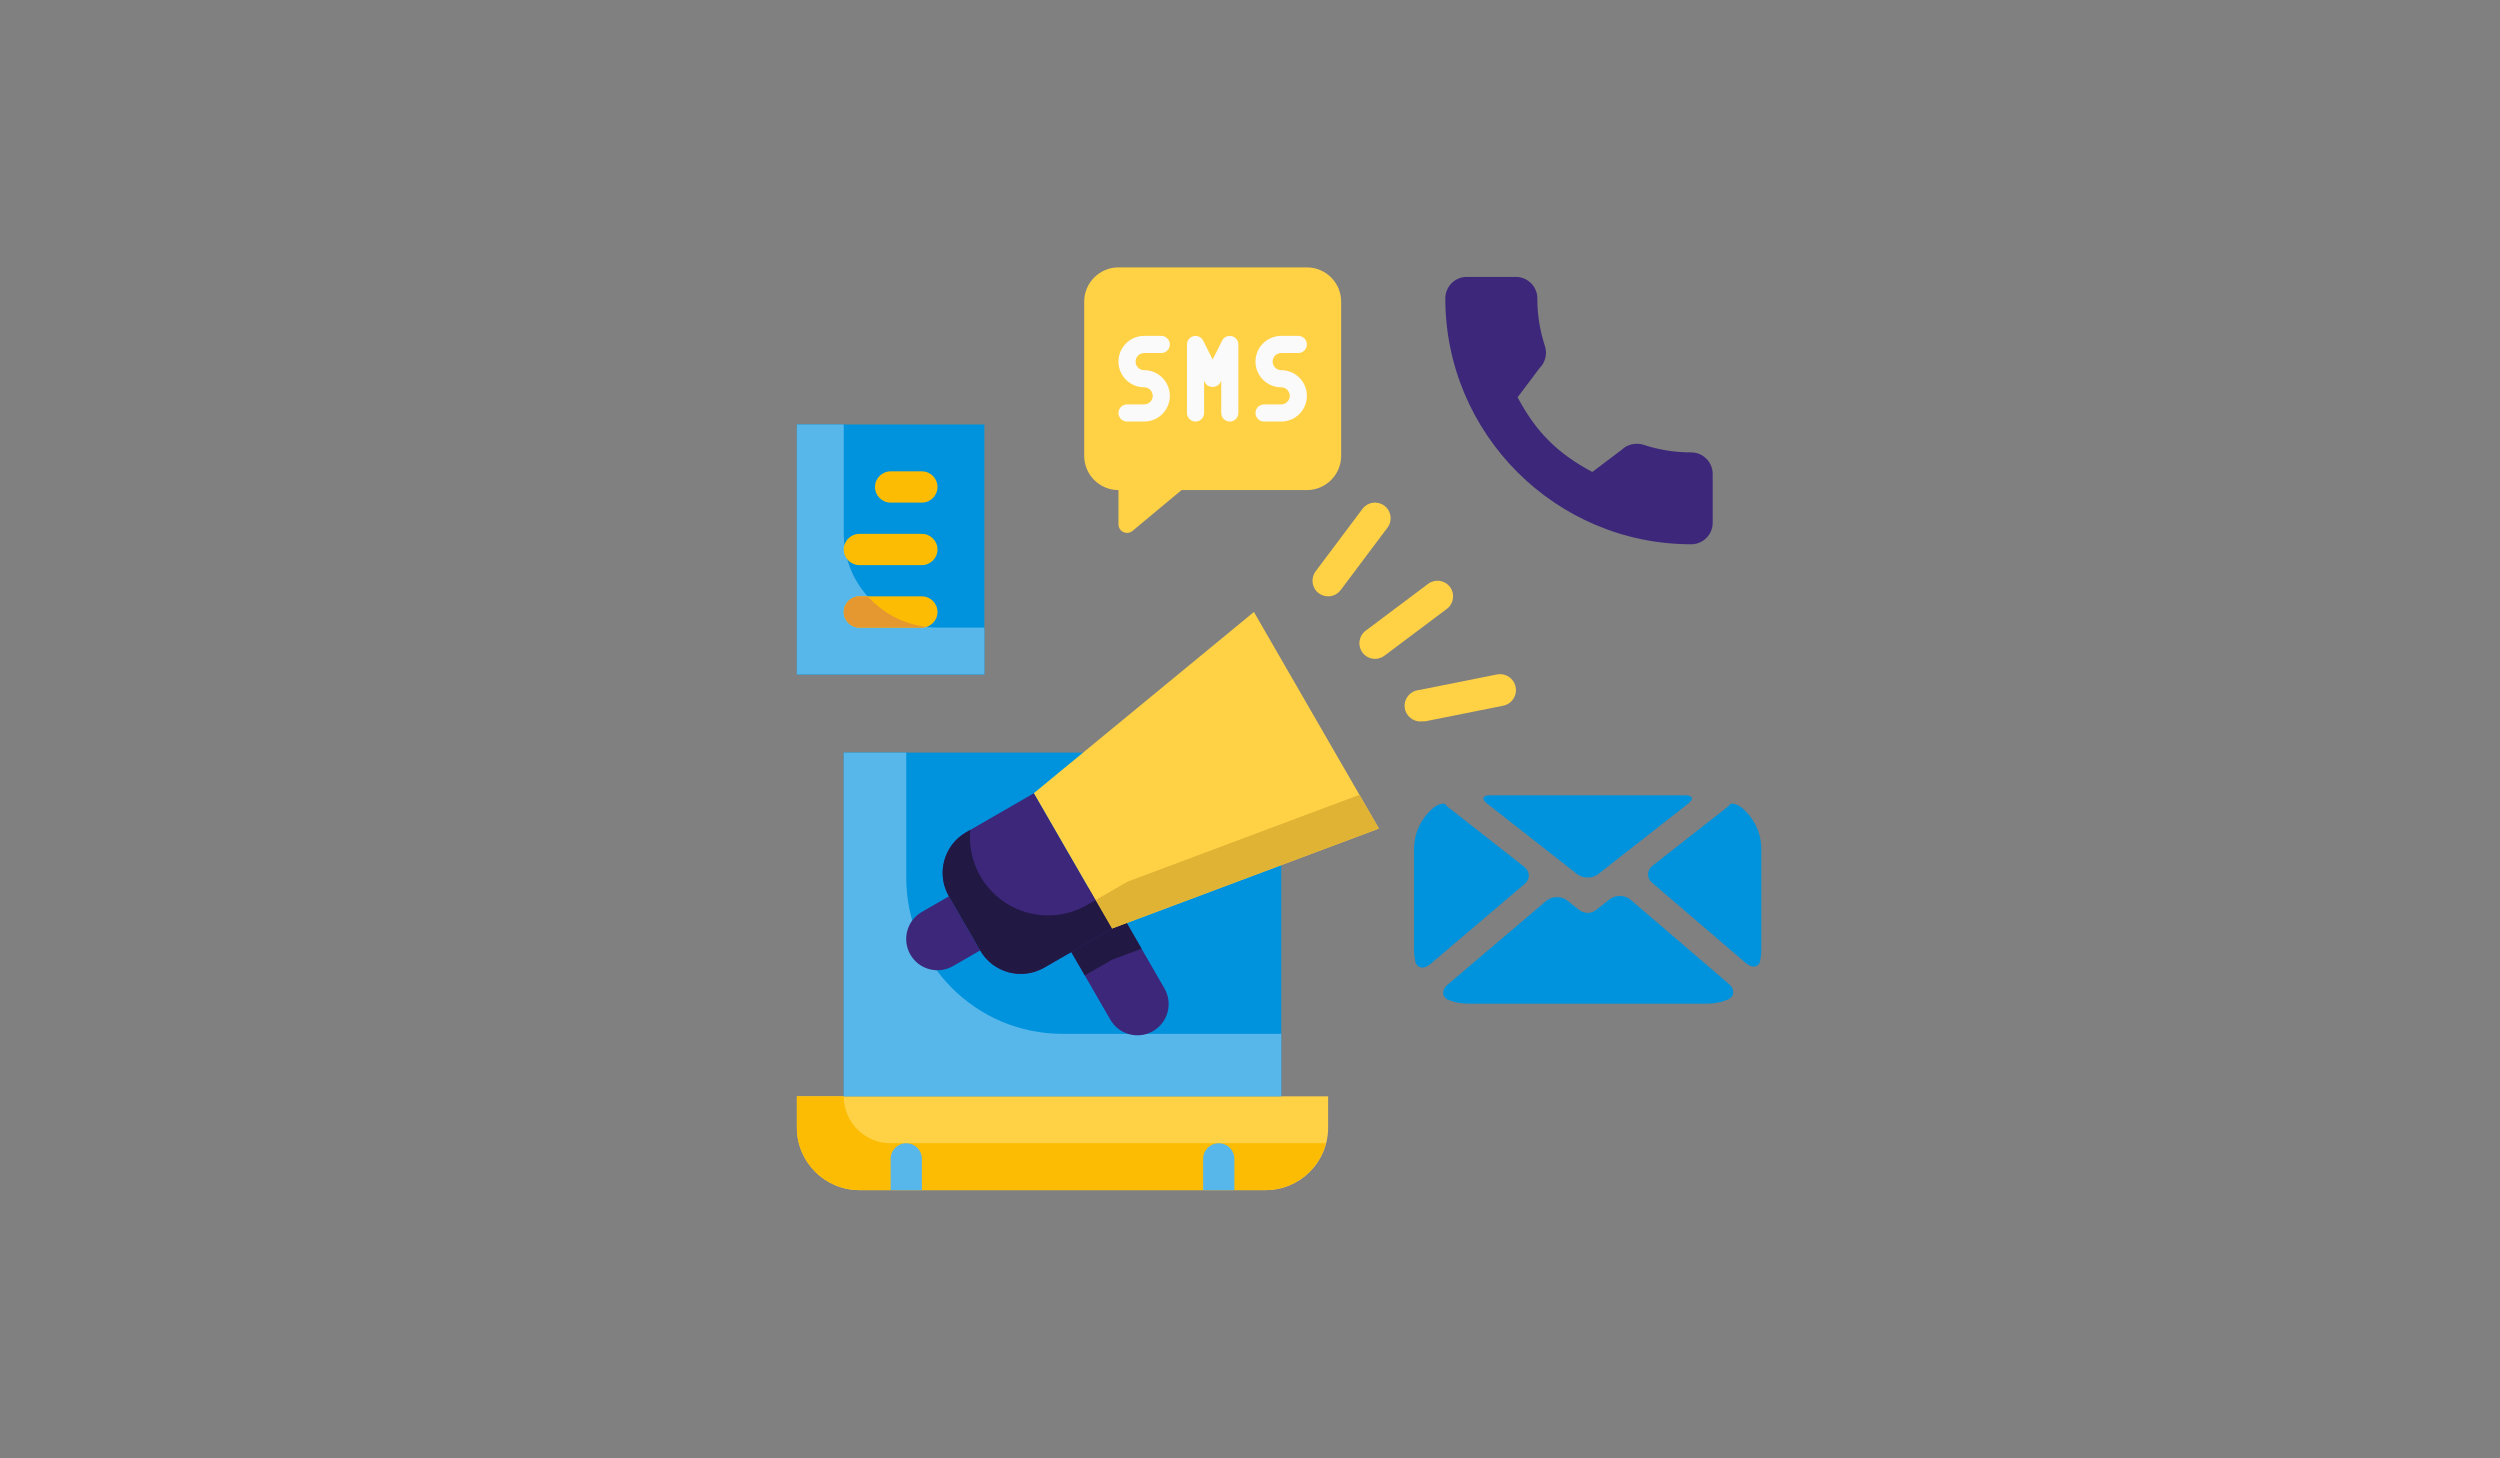 <?xml version="1.0" encoding="iso-8859-1"?>
<!-- Generator: Adobe Illustrator 19.0.0, SVG Export Plug-In . SVG Version: 6.00 Build 0)  -->
<svg version="1.1" id="Layer_1" xmlns="http://www.w3.org/2000/svg" xmlns:xlink="http://www.w3.org/1999/xlink" x="0px" y="0px"
	 viewBox="0 0 960 560" style="enable-background:new 0 0 960 560;" xml:space="preserve">
<rect x="0" y="0" width="960" height="560" fill="#808080" stroke="none"/>
<g>
	<rect x="324" y="289" style="fill:#0093DD;" width="168" height="132"/>
	<path style="fill:#FFD246;" d="M306,421h204v12c0,13.254-10.746,24-24,24H330c-13.254,0-24-10.746-24-24V421z M306,421"/>
	<path style="fill:#57B7EB;" d="M348,337v-48h-24v132h168v-24h-84C374.863,397,348,370.137,348,337L348,337z M348,337"/>
	<path style="fill:#FCBC04;" d="M342,439c-9.941,0-18-8.059-18-18h-18v12c0,13.254,10.746,24,24,24h156
		c10.914-0.035,20.43-7.43,23.16-18H342z M342,439"/>
	<rect x="306" y="163" style="fill:#0093DD;" width="72" height="96"/>
	<path style="fill:#57B7EB;" d="M324,205v-42h-18v96h72v-18h-18C340.117,241,324,224.883,324,205L324,205z M324,205"/>
	<path style="fill:#3C277A;" d="M402.371,349.992l20.785-12l24,41.567c3.313,5.742,1.348,13.078-4.39,16.394
		c-5.739,3.313-13.078,1.348-16.395-4.394L402.371,349.992z M402.371,349.992"/>
	<path style="fill:#211844;" d="M438.359,364.301l-15.179-26.34l-20.821,12l14.219,24.598l10.383-6L438.359,364.301z
		 M438.359,364.301"/>
	<path style="fill:#FFD246;" d="M529.5,318.16l-102.539,38.399l-30-51.957L481.5,235L529.5,318.16z M529.5,318.16"/>
	<path style="fill:#3C277A;" d="M371.004,319.609l25.98-15l30,51.957l-25.98,15c-8.609,4.973-19.617,2.024-24.586-6.586l-12-20.785
		C359.445,335.586,362.395,324.578,371.004,319.609L371.004,319.609z M371.004,319.609"/>
	<path style="fill:#3C277A;" d="M353.98,350.184l10.395-6l12,20.785l-10.395,6c-5.738,3.312-13.078,1.347-16.39-4.391
		C346.277,360.836,348.242,353.496,353.98,350.184L353.98,350.184z M353.98,350.184"/>
	<path style="fill:#E0B334;" d="M433.922,338.199c-0.625,0.235-1.227,0.512-1.801,0.84l-11.461,6.602l6.301,10.918L529.5,318.16
		l-7.5-12.961L433.922,338.199z M433.922,338.199"/>
	<path style="fill:#211844;" d="M417.359,347.559c-9.734,5.57-21.757,5.246-31.179-0.84c-9.418-6.086-14.657-16.918-13.578-28.078
		l-1.622,0.961c-4.14,2.382-7.16,6.316-8.398,10.929c-1.238,4.614-0.59,9.531,1.797,13.668l12,20.762
		c2.387,4.137,6.32,7.16,10.933,8.398c4.614,1.239,9.532,0.59,13.668-1.8l25.981-15l-6.301-10.918L417.359,347.559z
		 M417.359,347.559"/>
	<path style="fill:#57B7EB;" d="M342,457v-12c0-3.312,2.688-6,6-6c3.312,0,6,2.688,6,6v12H342z M342,457"/>
	<path style="fill:#57B7EB;" d="M462,457v-12c0-3.312,2.688-6,6-6c3.312,0,6,2.688,6,6v12H462z M462,457"/>
	<path style="fill:#FFD246;" d="M510,229c-1.297,0-2.562-0.422-3.602-1.199c-2.648-1.989-3.187-5.75-1.199-8.403l18-24
		c0.957-1.269,2.375-2.113,3.953-2.339c1.575-0.223,3.176,0.187,4.45,1.14c2.648,1.989,3.187,5.75,1.199,8.403l-18,24
		C513.668,228.109,511.887,229,510,229L510,229z M510,229"/>
	<path style="fill:#FFD246;" d="M528,253c-1.887,0-3.668-0.891-4.801-2.398c-1.988-2.653-1.449-6.414,1.199-8.403l24-18
		c2.653-1.988,6.414-1.449,8.403,1.199c1.988,2.653,1.449,6.414-1.199,8.403l-24,18C530.562,252.578,529.297,253,528,253L528,253z
		 M528,253"/>
	<path style="fill:#FFD246;" d="M546,277c-3.312,0.332-6.27-2.086-6.602-5.398c-0.328-3.317,2.086-6.27,5.403-6.602l30-6
		c1.59-0.316,3.242,0.008,4.594,0.91c1.351,0.899,2.289,2.297,2.605,3.891c0.316,1.59-0.008,3.242-0.91,4.594
		c-0.899,1.351-2.297,2.289-3.891,2.605l-30,6H546z M546,277"/>
	<path style="fill:#FCBC04;" d="M354,193h-12c-3.312,0-6-2.688-6-6s2.688-6,6-6h12c3.312,0,6,2.688,6,6S357.312,193,354,193L354,193
		z M354,193"/>
	<path style="fill:#FCBC04;" d="M354,217h-24c-3.312,0-6-2.688-6-6c0-3.312,2.688-6,6-6h24c3.312,0,6,2.688,6,6
		C360,214.312,357.312,217,354,217L354,217z M354,217"/>
	<path style="fill:#FCBC04;" d="M354,241h-24c-3.312,0-6-2.688-6-6s2.688-6,6-6h24c3.312,0,6,2.688,6,6S357.312,241,354,241L354,241
		z M354,241"/>
	<path style="fill:#E59730;" d="M330,241h24c0.512-0.035,1.016-0.137,1.5-0.301c-8.586-1.097-16.488-5.25-22.262-11.699H330
		c-3.312,0-6,2.688-6,6S326.688,241,330,241L330,241z M330,241"/>
	<g>
		<path style="fill:#0093DD;" d="M605.597,335.654l-34.537-27.067c-2.242-1.764-1.752-3.187,1.097-3.187h75.01
			c2.848,0,3.339,1.423,1.097,3.187l-34.537,27.067C611.481,337.419,607.842,337.419,605.597,335.654L605.597,335.654z
			 M555.057,308.891c-0.464-0.655-2.784-0.29-4.938,1.574c-4.361,3.78-7.119,9.351-7.119,15.573v38.708
			c0,1.603,0.19,3.139,0.529,4.626c0.581,2.493,3.313,2.874,5.48,1.032l36.466-30.982c2.168-1.839,2.116-4.764-0.126-6.529
			l-29.283-22.957C555.664,309.636,555.335,309.281,555.057,308.891L555.057,308.891z M634.567,332.441
			c-2.245,1.764-2.319,4.687-0.152,6.538l36.124,30.96c2.168,1.852,4.8,1.561,5.319-0.819c0.313-1.4,0.477-2.861,0.477-4.374
			v-38.708c0-6.222-2.771-11.793-7.119-15.573c-2.155-1.864-4.487-2.229-4.952-1.574c-0.277,0.39-0.606,0.745-0.997,1.045
			L634.567,332.441z M611.494,350.195c-0.113,0.048-0.239,0.087-0.365,0.126c-0.464,0.139-0.958,0.239-1.448,0.239
			c-0.529,0-1.01-0.1-1.487-0.239c-0.126-0.039-0.239-0.077-0.365-0.126c-0.468-0.177-0.91-0.403-1.313-0.706
			c-0.035-0.026-2.455-1.929-4.748-3.729c-2.255-1.752-5.835-1.677-8.003,0.164l-38.076,32.344
			c-2.168,1.852-2.055,4.751,0.616,5.771c2.28,0.881,4.751,1.361,7.332,1.361h92.048c2.758,0,5.39-0.555,7.8-1.539
			c2.632-1.097,2.719-4.045,0.565-5.897l-37.924-32.482c-2.155-1.851-5.735-1.929-7.977-0.177l-5.268,4.132
			C612.403,349.792,611.961,350.018,611.494,350.195L611.494,350.195z M611.494,350.195"/>
	</g>
	<g>
		<path style="fill:#FFD246;" d="M501.844,102.676h-72.356c-7.255,0-13.156,5.9-13.156,13.156v59.2
			c0,7.255,5.9,13.156,13.156,13.156v13.149c0,1.276,0.737,2.434,1.894,2.98c0.441,0.204,0.921,0.309,1.395,0.309
			c0.756,0,1.506-0.257,2.105-0.763l18.819-15.675h48.143c7.255,0,13.156-5.9,13.156-13.156v-59.2
			C515,108.576,509.1,102.676,501.844,102.676z"/>
		<g>
			<path style="fill:#FAFAFA;" d="M439.356,161.876h-6.578c-1.815,0-3.289-1.473-3.289-3.289c0-1.815,1.473-3.289,3.289-3.289h6.578
				c1.815,0,3.289-1.473,3.289-3.289c0-1.815-1.473-3.289-3.289-3.289c-5.44,0-9.867-4.427-9.867-9.867s4.427-9.867,9.867-9.867
				h6.578c1.815,0,3.289,1.473,3.289,3.289c0,1.815-1.473,3.289-3.289,3.289h-6.578c-1.815,0-3.289,1.473-3.289,3.289
				c0,1.815,1.473,3.289,3.289,3.289c5.44,0,9.867,4.427,9.867,9.867S444.795,161.876,439.356,161.876z"/>
			<path style="fill:#FAFAFA;" d="M491.978,161.876H485.4c-1.815,0-3.289-1.473-3.289-3.289c0-1.815,1.473-3.289,3.289-3.289h6.578
				c1.809,0,3.289-1.473,3.289-3.289c0-1.815-1.48-3.289-3.289-3.289c-5.44,0-9.867-4.427-9.867-9.867s4.427-9.867,9.867-9.867
				h6.578c1.815,0,3.289,1.473,3.289,3.289c0,1.815-1.473,3.289-3.289,3.289h-6.578c-1.809,0-3.289,1.473-3.289,3.289
				c0,1.815,1.48,3.289,3.289,3.289c5.44,0,9.867,4.427,9.867,9.867S497.418,161.876,491.978,161.876z"/>
			<path style="fill:#FAFAFA;" d="M472.244,161.876c-1.815,0-3.289-1.473-3.289-3.289v-12.379l-0.349,0.697
				c-1.118,2.23-4.769,2.23-5.887,0l-0.342-0.697v12.379c0,1.815-1.473,3.289-3.289,3.289c-1.815,0-3.289-1.473-3.289-3.289v-26.311
				c0-1.526,1.052-2.855,2.532-3.203c1.467-0.355,3.013,0.368,3.697,1.73l3.638,7.275l3.638-7.268
				c0.678-1.375,2.184-2.085,3.697-1.737c1.487,0.349,2.532,1.677,2.532,3.203v26.311
				C475.533,160.403,474.06,161.876,472.244,161.876z"/>
		</g>
	</g>
	<path style="fill:#3C277A;" d="M649.429,173.722c-6.286,0-12.457-0.983-18.306-2.916c-2.866-0.978-6.389-0.081-8.138,1.716
		l-11.544,8.714c-13.388-7.146-21.634-15.39-28.683-28.677l8.458-11.243c2.197-2.195,2.986-5.4,2.041-8.408
		c-1.941-5.879-2.927-12.048-2.927-18.337c0-4.542-3.696-8.238-8.238-8.238h-18.855c-4.542,0-8.238,3.696-8.238,8.238
		C555,166.64,597.36,209,649.429,209c4.542,0,8.238-3.696,8.238-8.238V181.96C657.667,177.418,653.971,173.722,649.429,173.722z"/>
</g>
</svg>
